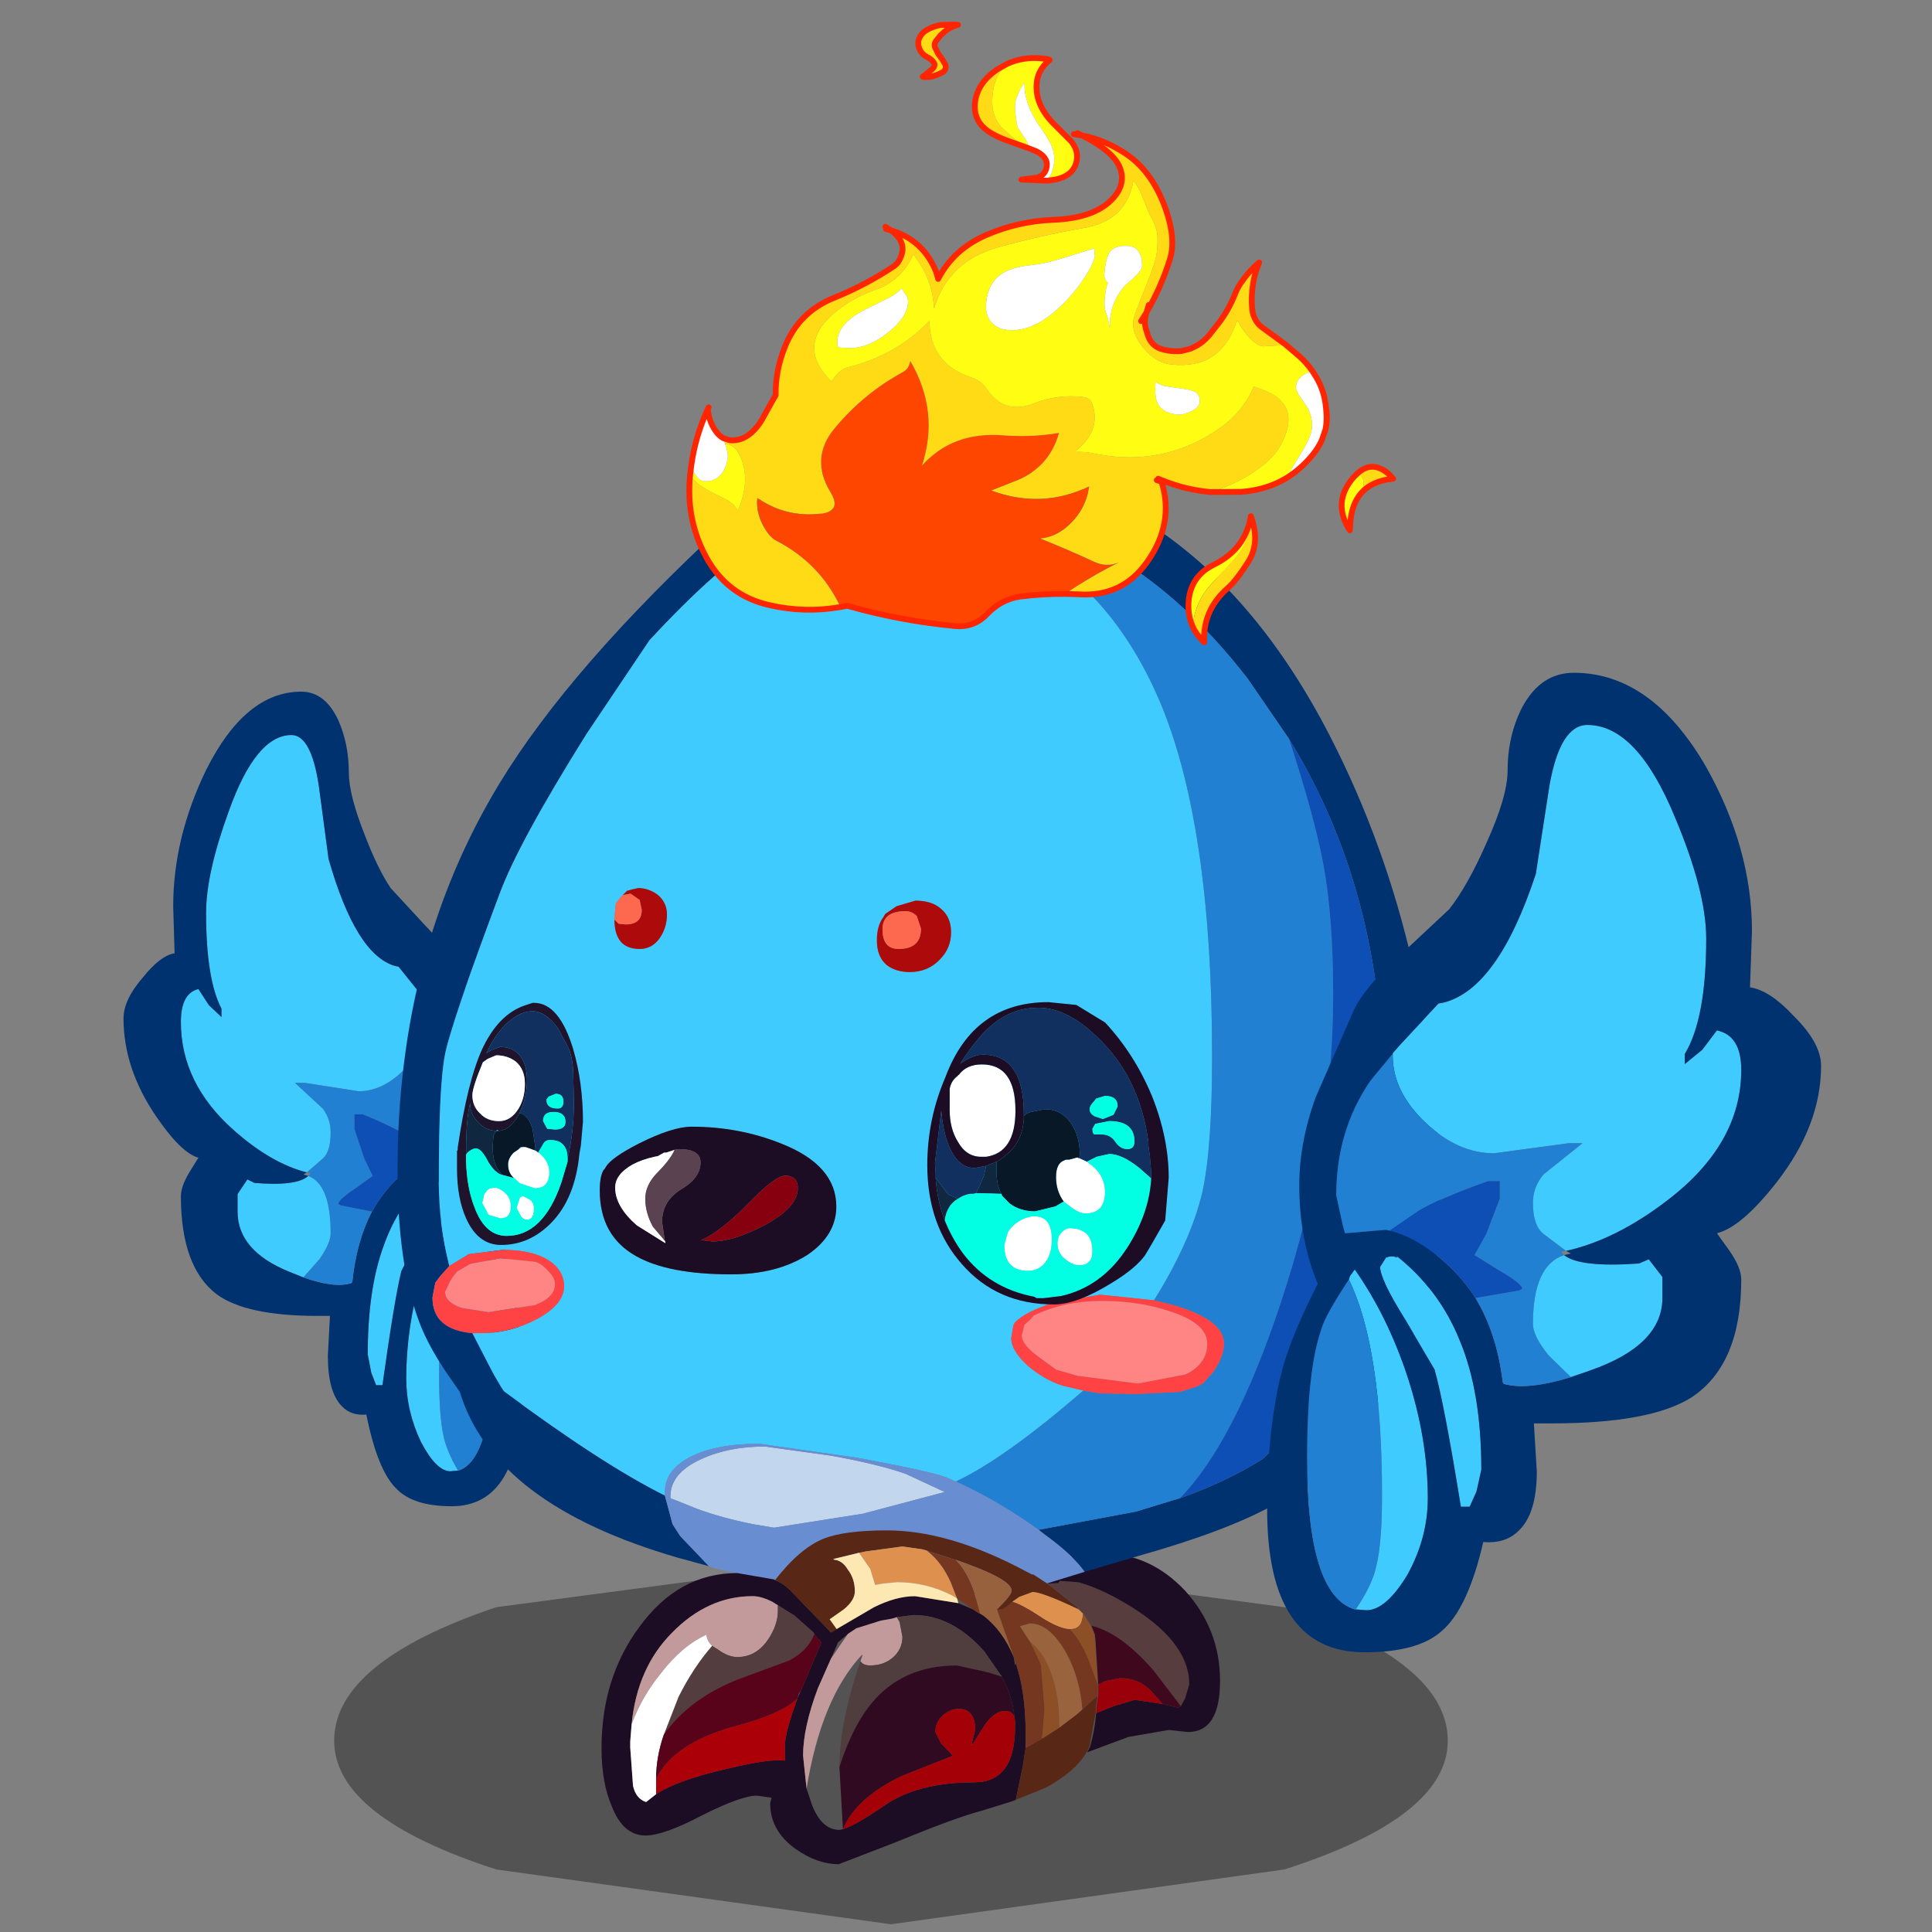 <svg xmlns:ffdec="https://www.free-decompiler.com/flash" xmlns:xlink="http://www.w3.org/1999/xlink" ffdec:objectType="frame" height="90" width="90" xmlns="http://www.w3.org/2000/svg"><rect width="100%" height="100%" fill="#808080" stroke="none"/><use ffdec:characterId="22" height="101.25" transform="matrix(1 0 0 1 2.451 -11.596)" width="86.95" xlink:href="#a"/><defs><g id="a" transform="translate(-2.45 11.6)"><use ffdec:characterId="1" height="7.75" transform="matrix(1.179 0 0 2.221 15.566 72.423)" width="44" xlink:href="#b"/><use ffdec:characterId="7" height="58.2" transform="translate(2.46 32.216) scale(.652)" width="36.3" xlink:href="#c"/><use ffdec:characterId="8" height="14.2" transform="translate(48.162 72.368) scale(.652)" width="13.3" xlink:href="#d"/><use ffdec:characterId="9" height="81.45" transform="translate(18.517 21.349) scale(.652)" width="74.55" xlink:href="#e"/><use ffdec:characterId="16" height="237.1" transform="matrix(.134 .014 -.014 .134 33.756 -3.384)" width="303.55" xlink:href="#f"/><use ffdec:characterId="7" height="58.2" transform="matrix(-.907 0 0 .784 89.412 31.337)" width="36.3" xlink:href="#c"/><use ffdec:characterId="17" height="23.85" transform="translate(28.02 71.287) scale(.652)" width="35.45" xlink:href="#g"/></g><g id="h" fill-rule="evenodd"><path d="M-1.15 5.25q-2.55-.65-5.2-3-3.8-3.35-3.8-7.75 0-2.05 1.25-2.35l.75 1.15.9.85v-.6q-1.1-2.1-1.1-6.85 0-2.8 1.6-7.2Q-4.8-26-2.25-26q1.4 0 1.95 3.6l.7 5.25Q2.35-10.3 5.15-9.5l.25.05L7.45-6.9l.3.4v.15q0 2.15-1.7 4-1.65 1.8-3.5 1.8l-3.85-.6H-2L0 .7q.55.75.55 1.7 0 1.35-.55 1.85l-1.15 1m-.25 7.5-1-.4q-3.7-1.5-3.7-4.3V6.8l.7-1.05.5.25q3.05.25 3.85-.5 1.6.6 1.6 4.1 0 .7-.8 1.85l-1.15 1.3m8.9-7.1q.3-.15.6 0l.3.55q0 .75-1.3 3.15L5.6 12.3q-.5 2.05-1.35 8.15H3.8l-.35-.9-.25-1.3q0-4.6 1.1-7.65 1.05-3.05 3.3-5.1l-.1.15m2.15 20.9-.55.05q-1 0-2.1-2.1-1.05-2.2-1.05-4.55 0-3.55 1.05-7.25 1-3.55 2.7-6.35l.25.4.05.2Q8.3 11 8.3 19.75q0 2.9.3 4.25.2 1.1 1.05 2.55" fill="#40cbff" transform="translate(14.25 29.1)"/><path d="M4.85-15.05 7.3-12.4q1.85 1.9 2.45 3.35L11.7-3.9q.85 2.7.85 5.25 0 3.25-.95 5.85 1.3 2.95 1.8 5 .8 3.5.8 8.4 0 8.5-5 8.5-2.75 0-3.95-1.25-1.35-1.3-2.15-5.3-1.1.1-1.75-.6-1-1-1-3.6L.5 15.5h-.9q-5.1 0-7.2-1.55-2.55-1.95-2.55-7 0-.7.6-1.7l.65-1.05q-1.25-.35-3.05-3-2.3-3.4-2.3-6.95 0-1.35 1.4-2.95 1.2-1.5 2.2-1.7h.05l-.1-3.35q0-4.9 2.35-9.75 2.8-5.6 6.8-5.6 1.7 0 2.65 2.05.75 1.7.75 3.75 0 1.55 1.1 4.35.95 2.5 1.9 3.9m2.9 8.55-.3-.4L5.4-9.45l-.25-.05q-2.8-.8-4.75-7.65l-.7-5.25Q-.85-26-2.25-26q-2.55 0-4.5 5.5-1.6 4.4-1.6 7.2 0 4.75 1.1 6.85v.6l-.9-.85-.75-1.15q-1.25.3-1.25 2.35 0 4.4 3.8 7.75 2.65 2.35 5.2 3l-.25.15.35.1q-.8.75-3.85.5l-.5-.25-.7 1.05v1.25q0 2.8 3.7 4.3l1 .4q2.25.8 3.45.4l.05-.1q.3-2.9 1.4-5 .75-1.35 1.85-2.4 1.3-1.25 2.55-1.6L8.1 4l2.1.2.1-.4.35-1.85q0-3.85-1.75-6.8L7.8-6.4l-.05-.1M7.5 5.65l.1-.15q-2.25 2.05-3.3 5.1-1.1 3.05-1.1 7.65l.25 1.3.35.9h.45q.85-6.1 1.35-8.15l1.5-2.95q1.3-2.4 1.3-3.15l-.3-.55q-.3-.15-.6 0m2.5 1.3-.05-.2-.25-.4Q8 9.15 7 12.7q-1.05 3.7-1.05 7.25 0 2.35 1.05 4.55 1.1 2.1 2.1 2.1l.55-.05h.05q2.45-.85 2.45-9 0-5.25-.75-7.7-.2-.8-1.4-2.9" fill="#00326f" transform="translate(14.25 29.1)"/><path d="m-1.15 5.25 1.15-1q.55-.5.55-1.85 0-.95-.55-1.7l-2-1.85h.7l3.85.6q1.85 0 3.5-1.8 1.7-1.85 1.7-4v-.05h.05l1.1 1.55q1.75 2.95 1.75 6.8L10.3 3.8l-.1.4L8.1 4l-.2.05L6.45 2.9q-1.05-.75-3.6-1.8h-.6v1.05l.7 2.1.6 1.25-1.25.9q-1.2.8-1.2 1.1l.15.1 2.25.45q-1.1 2.1-1.4 5l-.05.1q-1.2.4-3.45-.4l1.15-1.3q.8-1.15.8-1.85 0-3.5-1.6-4.1l.15-.2-.25-.05m10.8 21.3Q8.8 25.1 8.6 24q-.3-1.35-.3-4.25Q8.3 11 10 6.95q1.2 2.1 1.4 2.9.75 2.45.75 7.7 0 8.15-2.45 9h-.05" fill="#2180d2" transform="translate(14.25 29.1)"/><path d="M7.9 4.05q-1.25.35-2.55 1.6-1.1 1.05-1.85 2.4L1.25 7.6l-.15-.1q0-.3 1.2-1.1l1.25-.9-.6-1.25-.7-2.1V1.1h.6q2.55 1.05 3.6 1.8L7.9 4.05" fill="#0d4fb4" transform="translate(14.25 29.1)"/></g><g id="d" fill-rule="evenodd"><path d="m-2.55-1.95-.55-.85-.25-.25-.1-.15-2.2-1.75.75-.05.1-.15 1.35.1Q-1.9-4.6-.2-3.6 4.45-.9 4.45 2.25l-.3 1-.3.55L1.9 1.25q-2.35-2.7-4.45-3.2" fill="#583d3e" transform="translate(6.65 7.1)"/><path d="m3.85 3.8.3-.55.3-1Q4.45-.9-.2-3.6q-1.7-1-3.25-1.45l-1.35-.1-.1.15-.75.05-1-.65q.8-.75 1.95-1.1l3.05-.4q3.3 0 5.8 2.65Q6.65-1.7 6.65 2q0 3.65-2.3 3.65L3 5.5.1 6l-2.95 1.1.2-.35q.35-1.2.45-2.45l1.25-.5 1.5-.45 2 .3 1.05.25.2-.05.05-.05" fill="#1c0d24" transform="translate(6.65 7.1)"/><path d="M-2.55-1.95q2.1.5 4.45 3.2L3.85 3.8l-.05.05-.2.05-1.05-.25-.75-.85q-.9-1-2.3-1l-1 .2-.55.25-.2-3.2-.05-.4-.25-.6" fill="#3f081d" transform="translate(6.65 7.1)"/><path d="m-2.2 4.3.05-.65.1-.6v-.8L-1.5 2l1-.2q1.4 0 2.3 1l.75.85-2-.3-1.5.45-1.25.5" fill="#9a000a" transform="translate(6.65 7.1)"/></g><g id="e" fill-rule="evenodd"><path d="M-3-37.5q-4.55.4-7.95 2.45-3.3 1.9-8.35 7.35l-4.5 6.7q-4.85 7.75-6.2 11.4-3.4 9.05-3.9 11.45-.45 2.25-.45 9.2 0 2.95.75 5.95l-.4.45-.3.35-.3.4-.2 1.05q0 2.3 2.85 2.55l1.55 3 .5.85.2.3q7 5.2 11.5 7.45l.55 2.05.55.85 2.05 2.15-2.2-.6Q-30.4 34.05-32.85 26l-.45-.65q-1.75-2.45-2.45-4.35-1.55-4.1-1.55-10.85 0-15.65 7.3-27.65 5.05-8.3 16.15-18.55l.55-.5q3.1-2.25 6.2-3.25 2.95-.9 6.9-.9 19.35 0 29.55 19.9 7.8 15.2 7.9 34.5v1.15l-.15.7q-2.8 13.5-11.85 18.55-3.35 1.85-9.55 3.6l-3.9 1.15q-.85-1.2-2.85-2.65l-.45-.35 6.95-1.3 2.95-.9.2-.05q3.35-1.2 5.9-2.8 3.55-3.25 5.6-8.05 3-7 3-18.45 0-14.05-6.7-24.95l-2.95-4.3q-9.8-12.7-23.9-12.7L-3-37.5" fill="#00326f" transform="translate(37.3 40.7)"/><path d="M-33.6 17q-.75-3-.75-5.95 0-6.95.45-9.2.5-2.4 3.9-11.45 1.35-3.65 6.2-11.4l4.5-6.7q5.05-5.45 8.35-7.35Q-7.55-37.1-3-37.5q14.4.95 20.05 13.9 3.85 8.85 3.85 25.65 0 6.55-.7 9.7-.85 3.55-3.45 7.7l-3.85-.4-3.4.6q-2 .65-2.7 1.4l-.1.2-.15.9q0 .9 1.15 1.95 1.15 1 2.5 1.45l1.5.35q-5.6 4.85-9.1 6.5l-.7-.3q-1-.4-6.35-1.4l-7-1q-3.1 0-4.95.95-1.8.95-1.8 2.5v.25q-4.5-2.25-11.5-7.45l-.2-.3-.5-.85-1.55-3h.65q2.05 0 3.95-1 1.95-1.05 1.95-2.35 0-1.25-1.35-2-1.15-.6-3-.6l-2.45.3-1.4.85m11.8-24.75q0 2.1 1.8 2.1.9 0 1.45-.8.5-.75.5-1.65 0-.9-.7-1.45-.65-.45-1.35-.45l-.45.1-.35.1-.3.3-.2.2-.3.4-.1 1v.15M-.3-9.1l-1.35.4-.8.55-.15.25q-.45.6-.45 1.65 0 1.15.7 1.75.65.5 1.65.5 1.3 0 2.15-.9.8-.8.8-1.95 0-1.05-.7-1.65Q.9-9.1-.3-9.1m-22.25 19.2q-.3.45-.3 1.5 0 3.25 2.6 4.7 2.3 1.3 6.8 1.3 3.25 0 5.45-1.4 2.05-1.4 2.05-3.45 0-2.95-3.95-4.5-3-1.2-6.4-1.2-1.35 0-3.75 1.2-1.95 1-2.35 1.65v.05l-.05.05-.1.1" fill="#40cbff" transform="translate(37.3 40.7)"/><path d="m-3-37.5 2.55-.15q14.1 0 23.9 12.7l2.95 4.3q1.8 5.5 2.45 8.95.7 3.8.7 9.3 0 10.75-3.75 22.05-3.3 9.95-7.2 13.95l-.2.05-2.95.9-6.95 1.3Q5.65 33.8 2.6 32.4q3.5-1.65 9.1-6.5l.25.05.95.15 2.55.05L18.6 26l1.25-.4.4-.2.75-.85q.75-1.1.75-2 0-1.7-3.6-2.75l-1.4-.35q2.6-4.15 3.45-7.7.7-3.15.7-9.7 0-16.8-3.85-25.65Q11.4-36.55-3-37.5" fill="#2180d2" transform="translate(37.3 40.7)"/><path d="M-31.95 21.8q-2.85-.25-2.85-2.55l.2-1.05.3-.4.3-.35.4-.45 1.4-.85 2.45-.3q1.85 0 3 .6 1.35.75 1.35 2 0 1.3-1.95 2.35-1.9 1-3.95 1h-.65m4.45-5.1-2.45-.25-2.15.4-.95.55-.35.45-.05.1-.1.15-.35.75q0 .75 1.2 1.15l1.9.3 3.3-.5q1.45-.55 1.45-1.5 0-.5-.55-1-.45-.5-.9-.6m44.25 2.75 1.4.35q3.6 1.05 3.6 2.75 0 .9-.75 2l-.75.85-.4.2-1.25.4-3.15.15-2.55-.05-.95-.15-.25-.05-1.5-.35q-1.35-.45-2.5-1.45-1.15-1.05-1.15-1.95l.15-.9.1-.2q.7-.75 2.7-1.4l3.4-.6 3.85.4M7.5 21.2l-.2.75q0 .65 1.15 1.5l.75.55.55.4 1.55.45 4.3.55 3.4-.65q1.55-.75 1.55-2.2 0-1.45-2.65-2.3-2.2-.75-4.85-.75-2.75 0-4.9 1.05l-.25.3-.4.35" fill="#ff4243" transform="translate(37.3 40.7)"/><path d="M-27.5 16.7q.45.1.9.6.55.5.55 1 0 .95-1.45 1.5l-3.3.5-1.9-.3q-1.2-.4-1.2-1.15l.35-.75.1-.15.05-.1.35-.45.95-.55 2.15-.4 2.45.25m35 4.5.4-.35.25-.3q2.15-1.05 4.9-1.05 2.65 0 4.85.75 2.65.85 2.65 2.3 0 1.45-1.55 2.2l-3.4.65-4.3-.55-1.55-.45-.55-.4-.75-.55q-1.15-.85-1.15-1.5l.2-.75" fill="#ff8484" transform="translate(37.3 40.7)"/><path d="M26.4-20.65q6.7 10.9 6.7 24.95 0 11.45-3 18.45-2.05 4.8-5.6 8.05-2.55 1.6-5.9 2.8 3.9-4 7.2-13.95 3.75-11.3 3.75-22.05 0-5.5-.7-9.3-.65-3.45-2.45-8.95" fill="#0d4fb4" transform="translate(37.3 40.7)"/><path d="m-21.2-9.5.3-.3.35-.1.45-.1q.7 0 1.35.45.7.55.7 1.45 0 .9-.5 1.65-.55.8-1.45.8-1.8 0-1.8-2.1l.3.3.5.05q1.15 0 1.15-1.05l-.15-.7-.65-.45-.55.1m20.9.4q1.2 0 1.85.6.7.6.7 1.65 0 1.15-.8 1.95Q.6-4-.7-4q-1 0-1.65-.5-.7-.6-.7-1.75 0-1.05.45-1.65l.15-.25.8-.55 1.35-.4M-.2-8q-.35-.35-.8-.35-1.65 0-1.65 1.3 0 1.4 1.15 1.4Q.1-5.65.1-7.1L-.2-8" fill="#ac0a0b" transform="translate(37.3 40.7)"/><path d="m-21.2-9.5.55-.1.65.45.15.7q0 1.05-1.15 1.05l-.5-.05-.3-.3v-.15l.1-1 .3-.4.2-.2M-.2-8l.3.9q0 1.45-1.6 1.45-1.15 0-1.15-1.4 0-1.3 1.65-1.3.45 0 .8.35" fill="#fd694e" transform="translate(37.3 40.7)"/><path d="M-22.4 9.9q.4-.65 2.35-1.65 2.4-1.2 3.75-1.2 3.4 0 6.4 1.2 3.95 1.55 3.95 4.5 0 2.05-2.05 3.45-2.2 1.4-5.45 1.4-4.5 0-6.8-1.3-2.6-1.45-2.6-4.7 0-1.05.3-1.5v.05l.15-.25m10.3 2.5q-2.1 2.15-3.5 2.75l.8.1q1.45 0 3.6-1.1 2.5-1.3 2.5-2.7 0-.9-.9-.9-.7 0-2.5 1.85m-6.1 2.8-.2-1.35q0-1.5 1.4-2.35 1.35-.8 1.35-1.9 0-.95-1.55-.95l-.3.05-.6.2h-.15l-.45.25-.25.05q-.9.2-1.55.55-1.25.7-1.25 1.65 0 1.35 1.55 2.7l2 1.25h.05l-.05-.15" fill="#1c0d24" transform="translate(37.3 40.7)"/><path d="M-12.1 12.4q1.8-1.85 2.5-1.85.9 0 .9.9 0 1.4-2.5 2.7-2.15 1.1-3.6 1.1l-.8-.1q1.4-.6 3.5-2.75" fill="#86000f" transform="translate(37.3 40.7)"/><path d="M-17.5 8.7q-.3.7-1.3 1.7-.8.85-.8 1.8 0 1 .55 2l.85 1 .05.15h-.05l-2-1.25q-1.55-1.35-1.55-2.7 0-.95 1.25-1.65.65-.35 1.55-.55l.25-.05.45-.25h.15l.6-.2" fill="#fff" transform="translate(37.3 40.7)"/><path d="m-17.5 8.7.3-.05q1.55 0 1.55.95 0 1.1-1.35 1.9-1.4.85-1.4 2.35l.2 1.35-.85-1q-.55-1-.55-2 0-.95.8-1.8 1-1 1.3-1.7" fill="#5a4250" transform="translate(37.3 40.7)"/><path d="m-10.4 35.7-1.5-.25q-2.25-.45-4-1.1l-1.5-.6-.4-.15v-.15q0-1.65 2.2-2.65 1.95-.9 4.55-.9l4.7.65q3.35.6 5.35 1.3l2.8 1.3-5.85 1.55-6.35 1" fill="#c2d7ee" transform="translate(37.3 40.7)"/><path d="m8.5 35.85.45.35q2 1.45 2.85 2.65l-6.15 1.9H5.1q-11.05-.05-19.75-2.15l-.4-.15-2.05-2.15-.55-.85-.55-2.05v-.25q0-1.55 1.8-2.5 1.85-.95 4.95-.95l7 1q5.35 1 6.35 1.4l.7.3q3.05 1.4 5.9 3.45m-18.9-.15 6.35-1 5.85-1.55-2.8-1.3q-2-.7-5.35-1.3l-4.7-.65q-2.6 0-4.55.9-2.2 1-2.2 2.65v.15l.4.15 1.5.6q1.75.65 4 1.1l1.5.25" fill="#698dd1" transform="translate(37.3 40.7)"/><path d="M-27.55-1.8q1.8 0 2.8 3.3.7 2.4.7 5.2l-.15 1.7-.1.55q-.3 3.2-2 4.95-1.55 1.6-3.6 1.6-1.65 0-2.5-1.9-.65-1.45-.65-3.55V8.8l.05-.1v-.15q.7-4.75 1.75-7.05 1.15-2.45 3-3.1l.6-.2h.1m2.4 11.15q.45-1.95.45-4l-.05-2.25q-.05-1.1-.4-1.8l-.7-1.3q-.9-1.2-1.8-1.2-.8 0-1.65.7-1 .85-1.65 2.3l.4-.25.6-.2q.95 0 1.45.7.45.6.45 1.65 0 1.3-.55 2.4-.6 1.2-1.5 1.25-.05-.15-.15 0-.85-.05-1.35-.7-.55-.55-.5-1.3-.3 1.05-.3 3.55v.6q.05 1.9.6 3.3.75 2.05 2.3 2.05 2.6 0 3.9-3.8l.45-1.5v-.2m-6.05-6.9q-.75 1.8-.75 2.35 0 .8.55 1.3.5.55 1.35.55.85 0 1.4-.9.45-.75.45-1.75 0-1.05-.65-1.6-.6-.45-1.4-.45l-.6.25-.35.25" fill="#1f142c" transform="translate(37.3 40.7)"/><path d="M-28.6 6.1q.55-1.1.55-2.4 0-1.05-.45-1.65-.5-.7-1.45-.7l-.6.2-.4.25Q-30.3.35-29.3-.5q.85-.7 1.65-.7.9 0 1.8 1.2l.7 1.3q.35.7.4 1.8l.05 2.25q0 2.05-.45 4Q-25.15 8-26.4 8q-.35 0-.5.3l-.35.6-.2-.15v-.2l-.2-1.35q-.3-.95-.85-1.1h-.1m1.95-.95q0 .6.8.6.4 0 .4-.5 0-.55-.55-.55l-.5.2-.15.2v.05m.6 2.1q.75 0 .75-.55 0-.65-.75-.7-.85-.05-.85.65l.3.55.55.05M11.4 9.3l.05-.25q0-1.3-.6-2.2-.7-1.05-1.9-1.05l-1 .2q-.35.1-.5.3v-.15q0-4.25-2.95-4.25-.65 0-1.6.65Q4.25.45 5.4-.4q1.35-1.05 3.1-1.05 2.15 0 4.45 2.35 2.8 2.8 3.4 7.25v.25l.1.75.1 1.15v.45L15.7 10q-1.25-1-2.15-1l-.9.2-.7.35-.55-.25m1.1-4.1q-.35.35-.35.6 0 .3.35.5l.6.2.75-.3.3-.6q0-.75-.9-.75l-.65.2-.1.15m-.15 2q0 .35.15.4h.5q.65 0 1 .55.35.5.85.5t.5-.55q0-1.45-1.8-1.45l-1 .2-.2.35m-11.2 3.5v-.3l-.05-.75.45-3.75q.15 1.85.75 2.95Q2.9 10 3.95 10l.8-.15-.15.7-.55 1.25-.2.05H3.6q-.5.1-.85.35l-.7-.3-.9-1.2" fill="#112f5f" transform="translate(37.3 40.7)"/><path d="m-27.45 8.75.2.15.1.05q.7.6.7 1.35 0 1.15-1.05 1.15l-1.05-.35-.45-.4q-.4-.35-.4-.95 0-.45.4-.85l.3-.2.3-.2h.25l.7.25m-3.75-6.3.35-.25.6-.25q.8 0 1.4.45.65.55.65 1.6 0 1-.45 1.75-.55.9-1.4.9-.85 0-1.35-.55-.55-.5-.55-1.3 0-.55.75-2.35m2.65 9.65.2-.1.4.2q.4.2.4.7 0 .8-.5.8-.2 0-.4-.2l-.35-.65.25-.75m-2.55-.25.2-.25.2-.15h.05l.3-.05q.25 0 .65.3.5.4.5 1.05 0 .85-.75.85l-.85-.25-.45-.85.15-.65M11.4 9.3l.55.25.4.3q.9.75.9 1.85 0 1.55-1.4 1.55-.45 0-1.1-.5l-.45-.35q-.55-.75-.55-1.75t.6-1.2l.3-.05h.05l.55-.15.15.05M2.8 3.35q.55-.75 1.65-.75 2.4 0 2.4 3.3 0 3-2.1 3.3H4.4q-1.05 0-1.65-1.05-.6-.95-.6-2.3v-1.5q.1-.6.6-.95v-.05h.05M6.3 14.6q.25-.45.8-.8.6-.35 1.1-.35 1.25 0 1.25 1.65 0 1.2-.6 1.8-.45.45-1.1.45-1.7 0-1.7-1.85l.15-.55.1-.35m3.9-.05q.25-.25.5-.25 1.65 0 1.65 1.65 0 1-.95 1-.45 0-.95-.4-.6-.45-.6-1.15 0-.55.35-.85" fill="#fff" transform="translate(37.3 40.7)"/><path d="M-32.4 9.05V8.9q0-2.5.3-3.55-.05.75.5 1.3.5.65 1.35.7l-.2.35-.05.8q0 1.05.4 1.65l.3.35q-.5-.1-1-.9-.5-1-.9-1-.25 0-.6.3l-.1.15m37.9.5v.75q0 .95.35 1.55l-1.5-.05h-.3l.55-1.25.15-.7.75-.3M1.15 10.7l.9 1.2.7.3q-.8.45-.95 1.55-.55-1.45-.65-3.05" fill="#0f283f" transform="translate(37.3 40.7)"/><path d="M-30.1 7.35q.9-.05 1.5-1.25h.1q.55.15.85 1.1l.2 1.35v.2l-.7-.25h-.35l-.2.2-.3.2q-.4.4-.4.85 0 .6.4.95h-.05l-.75-.2-.3-.35q-.4-.6-.4-1.65l.05-.8.2-.35h.15M7.45 6.3q.15-.2.5-.3l1-.2q1.2 0 1.9 1.05.6.9.6 2.2l-.05.25-.15-.05-.55.15h-.25l-.1.05q-.6.2-.6 1.2t.55 1.75l-.6.35-1.45.35q-1.05 0-1.8-.55L5.9 12l-.05-.15q-.35-.6-.35-1.55v-.75l.2-.1.45-.35q1.2-.95 1.3-2.6v-.2" fill="#091827" transform="translate(37.3 40.7)"/><path d="M-25.15 9.35v.2l-.45 1.5q-1.3 3.8-3.9 3.8-1.55 0-2.3-2.05-.55-1.4-.6-3.3v-.45l.1-.15q.35-.3.6-.3.4 0 .9 1 .5.8 1 .9l.75.2h.05l.45.4 1.05.35q1.05 0 1.05-1.15 0-.75-.7-1.35l-.1-.05.35-.6q.15-.3.5-.3 1.25 0 1.25 1.35m-.9-2.1-.55-.05-.3-.55q0-.7.85-.65.75.05.75.7 0 .55-.75.55m-.6-2.1V5.1l.15-.2.5-.2q.55 0 .55.55 0 .5-.4.5-.8 0-.8-.6m-1.9 6.95-.25.75.35.65q.2.2.4.2.5 0 .5-.8 0-.5-.4-.7l-.4-.2-.2.1m-2.55-.25-.15.65.45.85.85.25q.75 0 .75-.85 0-.65-.5-1.05-.4-.3-.65-.3l-.3.05h-.05l-.2.15-.2.25m43.05-2.3.7-.35.9-.2q.9 0 2.15 1l.85.75q-.15 2.55-1.75 5-1.8 2.75-4.7 3.4l-1.25.15-.65-.1q-3.2-.6-5.1-3.1-.8-1.1-1.3-2.35.15-1.1.95-1.55.35-.25.85-.35h.25l.2-.05h.3l1.5.05.05.15.55.55q.75.55 1.8.55l1.45-.35.6-.35.45.35q.65.5 1.1.5 1.4 0 1.4-1.55 0-1.1-.9-1.85l-.4-.3m.4-2.35.2-.35 1-.2q1.8 0 1.8 1.45 0 .55-.5.55t-.85-.5q-.35-.55-1-.55h-.5q-.15-.05-.15-.4m.15-2 .1-.15.65-.2q.9 0 .9.75l-.3.6-.75.3-.6-.2q-.35-.2-.35-.5 0-.25.35-.6m-6.2 9.4-.1.35-.15.55q0 1.85 1.7 1.85.65 0 1.1-.45.6-.6.6-1.8 0-1.65-1.25-1.65-.5 0-1.1.35-.55.35-.8.8m3.9-.05q-.35.3-.35.85 0 .7.6 1.15.5.4.95.4.95 0 .95-1 0-1.65-1.65-1.65-.25 0-.5.25" fill="#02ffe4" transform="translate(37.3 40.7)"/><path d="M13.25-.4q2.1 2.25 3.35 5.25 1.2 3 1.2 5.85l-.25 3.05-.8 1.4-.35.6-.3.5q-.7.95-2.35 1.95-2.5 1.55-4.15 1.55-4.05 0-6.55-2.85-2.5-2.8-2.5-7.1 0-3.3 1.3-6.3 2-5.35 7.35-5.35l2 .2L13.25-.4m3.3 11.15v-.45l-.1-1.15-.1-.75v-.25q-.6-4.45-3.4-7.25-2.3-2.35-4.45-2.35-1.75 0-3.1 1.05-1.15.85-2.5 2.95.95-.65 1.6-.65 2.95 0 2.95 4.25v.35q-.1 1.65-1.3 2.6l-.45.35-.2.1-.75.3-.8.15Q2.9 10 2.3 8.85q-.6-1.1-.75-2.95L1.1 9.65l.05.75v.3q.1 1.6.65 3.05.5 1.25 1.3 2.35 1.9 2.5 5.1 3.1l.15.1h.5l1.25-.15q2.9-.65 4.7-3.4 1.6-2.45 1.75-5M2.8 3.35h-.05v.05q-.5.35-.6.95v1.5q0 1.35.6 2.3.6 1.05 1.65 1.05h.35q2.1-.3 2.1-3.3 0-3.3-2.4-3.3-1.1 0-1.65.75" fill="#1c0d24" transform="translate(37.3 40.7)"/></g><g id="i"><path d="m178.25 198.1-.15.1.15-.1M10.9 152.5l.25-.05-.2.1-.05-.05" fill="#ff2a66" fill-rule="evenodd" transform="translate(1 1)"/><path d="m139.05 98.55-.1.05.1-.05" fill="#ff49af" fill-rule="evenodd" transform="translate(1 1)"/><path d="M133.3 191.85q-7.85.75-15.5 2.55-6.35 1.6-10.65 7.15-4 5.25-10.65 5.3-18.7.2-37.25-3l-.5-.1-2.35.7q-8.55-14.2-24.25-20.4-1.45-.5-2.65-1.7-5.5-5.65-5.6-12.45 10.55 5.75 22.15 3.2 7.6-1.6 2.85-7.8-8.35-10.95-.95-22.05 8.7-13.05 21.5-21.85 2-1.4 2.15-4.15 12.05 16.5 7.75 35.7 9.2-12.9 26.75-13.4 9.9-.25 19.25-2.85-2.15 12.8-14.15 18.55l-7.1 3.7q18.05 4.65 33.55-4.95-.35 8.7-6.55 15.05-3.5 3.65-8.35 4.65 9.65 2.75 19.2 6 4.6 1.65 8.8-.7-9.3 5.9-17.45 12.85" fill="#ff4600" fill-rule="evenodd" transform="translate(1 1)"/><path d="M151 92.9q-.4 2.4.35 4.6l1.15 2.7q1.5 3.1 4.65 3.9 3.7.8 7.4.05l3.05-1.15 1.85-1.15q2.35-1.65 4-4.1l3.15-5q2.85-4.85 4.35-10.35.55-1.95 1.5-3.7 2.35-4.4 5.6-7.8-1.2 3.9-1.35 7.85-.2 4.2.6 8.35.35 1.8 1.25 3.2l.35.55q1.1 1.55 2.8 2.45l8.5 4.95v.1h-.1l-7.7 1.25q-2.2 0-5.35-2.8-2.7-2.45-4.2-4.95h-.35q-2.05 9-7.4 13.25-5.15 4.05-13.6 4.05-5.3 0-10.05-4.6-4.6-4.45-4.6-9 0-1.85 2.85-11.55 2.8-9.7 2.8-12.8 0-4.5-.65-6.9-.8-2.8-3.25-6l-3.7-6.95q-1.45-2.7-3.05-3.95-.9 13.9-15.35 17.95-14.6 4.15-28.7 9.7-16.75 6.6-19.9 23.4-1.6-10.4-9.1-17.9-2.9 9.35-11.95 13.65-7.45 3.5-12.9 9.15-12.4 12.8 1.25 23.85.95-1.7 2.15-3.25 1.2-1.5 2.85-2.15 16.5-5.95 26.55-18.95 1.65 14.8 16.65 18 3.3.75 5.25 3.1 7.2 8.65 16.9 3.55 8.15-4.2 17-4 2.3.05 3.25 2.15 4.1 8.9-4.45 17.05 3.65-.6 7.35-.1 24.1 2.2 42.1-13.6 7.1-6.25 9.85-15.25l3.55.9q12.2 3.3 8.95 15.05-1.65 6.1-6.25 10.6-7.65 7.4-17.3 11.3-8.65.15-17.1-2.3l-.15.5q5.95 13.75-2 28-7.3 13.15-22.45 13.7l-4.6.35q8.15-6.95 17.45-12.85-4.2 2.35-8.8.7-9.55-3.25-19.2-6 4.85-1 8.35-4.65 6.2-6.35 6.55-15.05-15.5 9.6-33.55 4.95l7.1-3.7q12-5.75 14.15-18.55-9.35 2.6-19.25 2.85-17.55.5-26.75 13.4 4.3-19.2-7.75-35.7-.15 2.75-2.15 4.15-12.8 8.8-21.5 21.85-7.4 11.1.95 22.05 4.75 6.2-2.85 7.8-11.6 2.55-22.15-3.2.1 6.8 5.6 12.45 1.2 1.2 2.65 1.7 15.7 6.2 24.25 20.4-11.95 3.4-24.4 1.9Q17 204.6 8.4 192 .65 180.65.05 166.7L0 164.6q2.65 2.9 7.3 4.7l6.65 2.55q2.7 1.3 3.7 3.3 2.85-9.05.35-15.85-2.55-6.8-6.85-6.85l-.25.05-.8-1.9h.05l2.2.45q6.3 0 10.25-7.95l2.7-6.35 1.25-2.8q-1-8.4 1.4-16.85 3.55-12.65 15.25-18.8 10.35-5.5 19.55-13.1l1-1.2q3.6-6.8-3.45-10.9 11.5 2.15 17.05 12.75l.9 2.25Q82.4 77.5 92.9 71.45q10.6-6.05 22.8-7.8 12.7-1.85 18.4-7.9 5.65-6.1 2.85-12.05-2.6-5.6-14.3-10.1 7.75.65 15.5 4.65 9.2 4.8 14.95 15.9 5.7 11.05 4.15 18.8-2 9.9-6.1 19.05l-.35.8.2.1m-1.45 2.4 1.25-2.5-1.25 2.5m81.8 51.35q.6-2.25.6-3.25 0-1.75-1.4-2.85l-1.1-.65q4.7-5.3 11.05-.7l1.4 1.25q-7.3 1.5-10.55 6.2m-53.1 51.45q0-6.1 2.6-11.2 1.5-2.95 5.7-8.15 4.1-5.1 5.7-8.3 2.45-4.9 2.6-10.8 3.45 7.9.25 14.5-3.5 7-6.1 9.8-7.95 8.6-6.2 19.55-2.9-2.2-4.55-5l-.15-.3.15-.1M94.2 11.7l-1.4 1.8q-2.45 3.75-2.45 9.3 0 6.3 3.2 9.85 1.85 2.05 9.55 6.85l-5-1.2q-6.35-1.5-9.3-3.65-4.2-3-4.2-8.35 0-7 6.5-12.4l3.1-2.2m57.4 77.8-.45 2.5.45-2.5M74.9.45q-1.8.9-3.3 2.35l-1.25 1.4-1.45 2.25q-.55 1.1-.05 2.15l1.3 2.05 1.8 2 1.1 1.55q.65 1.6-.75 2.7-1.9 1.3-4.05 2l-2.15.3-.05-.4 2.55-2.55q.85-.9.7-1.9l-.4-.6q-.75-.85-2-1.4-2.9-.95-3.8-3.8-.5-1.65.3-3.25.65-1.4 1.8-2.25Q67.3 1.5 69.9.7l4.75-.65.25.4m86.2 148.45 1.4.4-1.4-.4m-.45.55 1.7.35-1.7-.35" fill="#ffdb16" fill-rule="evenodd" transform="translate(1 1)"/><path d="M179.6 151.6q9.65-3.9 17.3-11.3 4.6-4.5 6.25-10.6 3.25-11.75-8.95-15.05l-3.55-.9q-2.75 9-9.85 15.25-18 15.8-42.1 13.6-3.7-.5-7.35.1 8.55-8.15 4.45-17.05-.95-2.1-3.25-2.15-8.85-.2-17 4-9.7 5.1-16.9-3.55-1.95-2.35-5.25-3.1-15-3.2-16.65-18-10.05 13-26.55 18.95-1.65.65-2.85 2.15-1.2 1.55-2.15 3.25-13.65-11.05-1.25-23.85 5.45-5.65 12.9-9.15 9.05-4.3 11.95-13.65 7.5 7.5 9.1 17.9 3.15-16.8 19.9-23.4 14.1-5.55 28.7-9.7 14.45-4.05 15.35-17.95 1.6 1.25 3.05 3.95l3.7 6.95q2.45 3.2 3.25 6 .65 2.4.65 6.9 0 3.1-2.8 12.8-2.85 9.7-2.85 11.55 0 4.55 4.6 9 4.75 4.6 10.05 4.6 8.45 0 13.6-4.05 5.35-4.25 7.4-13.25h.35q1.5 2.5 4.2 4.95 3.15 2.8 5.35 2.8l7.7-1.25h.2l4.95 3.4q2.85 2.05 5.15 4.75-1.75.35-3.15 1.55-2.1 1.8-2.1 4.25 0 1.5 3.5 5.3t3.5 8.65q0 2.95-2.95 9-3 6.1-3 6.75l.45.85-.6.5-.2.15-.65.55-.8.55-.65.45-.1.1-1.3.8-.3.2-.4.2-.7.4q-4.95 2.65-11 3.7l-10.35 1.15M0 164.6l.05-3.5q.4 1.2 1.25 2.4 1.8 2.55 3.65 2.55 3.6 0 5.6-2.9 1.75-2.5 1.75-6.35 0-1.3-1.35-4.25l.2-.1q4.3.05 6.85 6.85 2.5 6.8-.35 15.85-1-2-3.7-3.3L7.3 169.3q-4.65-1.8-7.3-4.7m229.45-24.7 1.1.65q1.4 1.1 1.4 2.85 0 1-.6 3.25-2.75 3.95-2.6 10.2l.1 2.9q-7.25-9-.55-18.45l1.15-1.4m-56.85-18.75q0-2.55-2.05-3.45-1.4-.6-4.85-.65l-5.75-.25q-1.95-.35-3.25-1.15.15 4.7 1.2 6.8 1.85 3.7 7.45 3.7 1.9 0 4.45-1.5 2.8-1.65 2.8-3.5m22.25 38.5q-.15 5.9-2.6 10.8-1.6 3.2-5.7 8.3-4.2 5.2-5.7 8.15-2.6 5.1-2.6 11.2l-.15.1q-2.1-3.8-2.15-8.6 0-8.45 7.25-13.05 10.45-6.5 11.1-18.1l.55 1.2M94.2 11.7q5.3-3.15 11.8-3.15h1.8l.95.25q-1.2 1.15-2.05 2.55-1.6 2.65-1.6 5.75 0 7.95 8.3 14.3l5.65 4.6q2.6 2.65 2.6 5.75 0 5.8-6.6 7.95l-2.8.7v-.05l-.05-.05q1.75-2.8 1.75-6.35 0-3.3-1.9-6.4-1-1.65-4.25-5.4-6.35-7.45-6.9-14.5-.9 1.1-1.7 3.55-.75 2.35-.75 3.85t.7 4.55q.65 2.7 1.05 3.6l2.6 3.1q1.75 1.95 1.65 3.55l-1.35-.35q-7.7-4.8-9.55-6.85-3.2-3.55-3.2-9.85 0-5.55 2.45-9.3l1.4-1.8m1.4 82.8q0 3.9 2.15 6.2 2.25 2.45 6.2 2.45 9.75 0 19.2-12.3 3.55-4.6 5.95-9.6 2.2-4.55 2.2-6.7l-.35-1.9-.15-.65-10.6 4.55q-6.15 2.6-9.75 3.3-7.45 1.45-10.85 4.5-4 3.5-4 10.15m43.45 4.05q-1.15-8.15 3.7-14.9 5.15-5.4 5.15-6.85 0-2.45-1.05-4.35-1.4-2.5-4.05-2.5-4.95 0-6.55 2.85-1.05 1.95-1.05 7.4 0 2.1 1.65 3.2-.35.8-.45 1.65-.15.8-.15 3.65 0 3.05.85 4.8 1.25 2.6 1.85 5.1l.1-.05M62.4 96.1l-7.1 4.5q-9.5 5.75-9.5 12.05 0 2.2.7 2.5.45.2 2.15 0 7.05 0 13.75-6.3 6.35-6 6.35-11.15 0-1.6-.75-2.65l-2-2.35q-1.25 1.7-3.6 3.4" fill="#fffd11" fill-rule="evenodd" transform="translate(1 1)"/><path d="m210.4 106.5 1.55 2q2.8 3.85 3.95 8.45l.35 1.5.4 2.2q.45 2.7.2 5.4l-.95 4q-.95 2.6-2.55 5.1-2.95 4.45-6.7 7.7l-.45-.85q0-.65 3-6.75 2.95-6.05 2.95-9 0-4.85-3.5-8.65-3.5-3.8-3.5-5.3 0-2.45 2.1-4.25 1.4-1.2 3.15-1.55M.05 161.1q.35-10.2 3.65-19.95.8 3.9 3.05 6.7 1.6 2 3.35 2.75l.8 1.9.05.05q1.35 2.95 1.35 4.25 0 3.85-1.75 6.35-2 2.9-5.6 2.9-1.85 0-3.65-2.55-.85-1.2-1.25-2.4m172.55-39.95q0 1.85-2.8 3.5-2.55 1.5-4.45 1.5-5.6 0-7.45-3.7-1.05-2.1-1.2-6.8 1.3.8 3.25 1.15l5.75.25q3.45.05 4.85.65 2.05.9 2.05 3.45m-68.15-81.3q.1-1.6-1.65-3.55l-2.6-3.1q-.4-.9-1.05-3.6-.7-3.05-.7-4.55t.75-3.85q.8-2.45 1.7-3.55.55 7.05 6.9 14.5 3.25 3.75 4.25 5.4 1.9 3.1 1.9 6.4 0 3.55-1.75 6.35l-.05.1-8.85.55 5.4-1.25q2.85-1.25 2.85-4.4 0-3.05-4.2-4.65l-2.9-.8M95.6 94.5q0-6.65 4-10.15 3.4-3.05 10.85-4.5 3.6-.7 9.75-3.3L130.8 72l.15.65.35 1.9q0 2.15-2.2 6.7-2.4 5-5.95 9.6-9.45 12.3-19.2 12.3-3.95 0-6.2-2.45-2.15-2.3-2.15-6.2m43.35 4.1q-.6-2.5-1.85-5.1-.85-1.75-.85-4.8 0-2.85.15-3.65.1-.85.45-1.65-1.65-1.1-1.65-3.2 0-5.45 1.05-7.4 1.6-2.85 6.55-2.85 2.65 0 4.05 2.5 1.05 1.9 1.05 4.35 0 1.45-5.15 6.85-4.85 6.75-3.7 14.9l-.1.05M62.4 96.1q2.35-1.7 3.6-3.4l2 2.35q.75 1.05.75 2.65 0 5.15-6.35 11.15-6.7 6.3-13.75 6.3-1.7.2-2.15 0-.7-.3-.7-2.5 0-6.3 9.5-12.05l7.1-4.5" fill="#fff" fill-rule="evenodd" transform="translate(1 1)"/><path d="m201.2 99.25-8.5-4.95q-1.7-.9-2.8-2.45l-.35-.55q-.9-1.4-1.25-3.2-.8-4.15-.6-8.35.15-3.95 1.35-7.85-3.25 3.4-5.6 7.8-.95 1.75-1.5 3.7-1.5 5.5-4.35 10.35l-3.15 5q-1.65 2.45-4 4.1L168.6 104l-3.05 1.15q-3.7.75-7.4-.05-3.15-.8-4.65-3.9l-1.15-2.7q-.75-2.2-.35-4.6l.15-.9.45-2.5m-.8 3.3-1.25 2.5m50.65 2.95.1.1 4.95 3.4q2.85 2.05 5.15 4.75l1.55 2q2.8 3.85 3.95 8.45l.35 1.5q1.1 3.9.6 7.6l-.95 4q-.95 2.6-2.55 5.1-2.95 4.45-6.7 7.7l-.6.5-.2.15-.65.55-.8.55-.65.45-.1.1-1.3.8-.3.2-.4.2-.7.4q-4.95 2.65-11 3.7l-10.35 1.15q-8.65.15-17.1-2.3l-1.4-.4m1.25.9q5.95 13.75-2 28-7.3 13.15-22.45 13.7l-4.6.35q-7.85.75-15.5 2.55-6.35 1.6-10.65 7.15-4 5.25-10.65 5.3-18.7.2-37.25-3l-.5-.1-2.35.7q-11.95 3.4-24.4 1.9Q18 205.6 9.4 193q-7.75-11.35-8.35-25.3L1 165.6l.05-3.5q.35-10.2 3.65-19.95l.25-.65m212.9-14.45q.25-2.7-.2-5.4l-.4-2.2m15.1 28.2q3.25-4.7 10.55-6.2l-1.4-1.25q-6.35-4.6-11.05.7l-1.15 1.4q-6.7 9.45.55 18.45l-.1-2.9q-.15-6.25 2.6-10.2M179.1 199.2l.15.3q1.65 2.8 4.55 5-1.75-10.95 6.2-19.55 2.6-2.8 6.1-9.8 3.2-6.6-.25-14.5l-.55-1.2q-.65 11.6-11.1 18.1-7.25 4.6-7.25 13.05.05 4.8 2.15 8.6M152.15 93q4.1-9.15 6.1-19.05 1.55-7.75-4.15-18.8-5.75-11.1-14.95-15.9-7.75-4-15.5-4.65 11.7 4.5 14.3 10.1 2.8 5.95-2.85 12.05-5.7 6.05-18.4 7.9-12.2 1.75-22.8 7.8Q83.4 78.5 79.25 89.1l-.9-2.25Q72.8 76.25 61.3 74.1q7.05 4.1 3.45 10.9l-1 1.2q-9.2 7.6-19.55 13.1-11.7 6.15-15.25 18.8-2.4 8.45-1.4 16.85l-1.25 2.8-2.7 6.35q-3.95 7.95-10.25 7.95l-2.2-.45h-.05q-1.75-.75-3.35-2.75-2.25-2.8-3.05-6.7M113.25 51.4l2.8-.7q6.6-2.15 6.6-7.95 0-3.1-2.6-5.75l-5.65-4.6q-8.3-6.35-8.3-14.3 0-3.1 1.6-5.75.85-1.4 2.05-2.55l-.95-.25H107q-6.5 0-11.8 3.15l-3.1 2.2q-6.5 5.4-6.5 12.4 0 5.35 4.2 8.35 2.95 2.15 9.3 3.65l5 1.2 1.35.35 2.9.8q4.2 1.6 4.2 4.65 0 3.15-2.85 4.4l-5.4 1.25 8.85-.55h.1m38.9 41.6-.35.8m-31.1-59.35 2.95.15-1.7-.65M67.1 20.2l2.15-.3q2.15-.7 4.05-2 1.4-1.1.75-2.7l-1.1-1.55-1.8-2-1.3-2.05q-.5-1.05.05-2.15l1.45-2.25 1.25-1.4q1.5-1.45 3.3-2.35L76.95 1l-1.3.05-4.75.65q-2.6.8-4.7 2.35-1.15.85-1.8 2.25-.8 1.6-.3 3.25.9 2.85 3.8 3.8 1.25.55 2 1.4l.4.6q.15 1-.7 1.9l-2.55 2.55-.4.3.45.1m-7.6 53.6 1.8.3-2.05-1.05m104.1 77.75-1.7-.35" fill="none" stroke="#ff2500" stroke-linecap="round" stroke-linejoin="round" stroke-width="2"/></g><g id="g" fill-rule="evenodd"><path d="m11.85 7.35-.25.1-2.25.7q-1.75.45-6 2.2l-4.15 1.6q-1.55 0-3.1-1.1-1.8-1.3-1.8-3.25l.1-.4-1.05-.15q-1.1 0-3.9 1.4Q-13.3 9.9-14.6 9.9q-1.6 0-2.4-2.05-.75-1.7-.75-4.2 0-5 2.7-8.65 2.8-3.85 7-3.85l2.6.45.1.05q.6.25 1.05.7l2.95 3.05.4-.25L1.7-6.4q1.6-.8 2.95-.8l3.1.5 1.05.45.45.3h.05l.25.15q1.4 1.1 2.15 2.95l.1.6.05-.15q.7 2.05.7 4.95v1.1l-.05.3-.15 1-.5 2.4m-17-13.9-.4-.25q-.8-.4-1.4-.4-3.2 0-5.75 2.6-2.5 2.5-2.9 6.55l-.1 1.25v.4l.2 2.75q.2.9.9 1.15h.05l.7-.55q1.5-1 5-1.8 3.05-.75 4.2-.6V3.5q0-.95.9-3.4l.25-.55 1.45-3.4-.05-.1-.45-.55-.05-.1-1.35-1.2-1.2-.75m5 2.05-.7.6-.5 1.15L-2.3-.6q-1.05 2.8-1.05 4.8l.25 2.35.15.45.25.75Q-2 9.5-.75 9.5l.25-.05v.05-.05Q.35 9.2 2.4 7.8q2.4-1.7 6.5-1.7 2.9 0 2.9-4v-.35l-.05-.35q-.15-1.45-.85-2.75l-.05-.1-1.25-1.8q-2.3-2.6-5.05-2.6l-1.2.15-.3.1-.85.15-1.75.55-.6.4" fill="#1c0d24" transform="translate(17.75 11.9)"/><path d="M-15.6 1.95q.4-4.05 2.9-6.55 2.55-2.6 5.75-2.6.6 0 1.4.4l.4.25v.4q0 1-.7 2.05-.85 1.25-2.2 1.25-.65 0-1.4-.55l-.4-.25q-.4-.4-.4-.8-1.75.8-3.25 2.75-1.35 1.65-2.1 3.65m14.25-4.7 1.2-1.75.6-.4 1.75-.55.85-.15.3-.1.2.35.2 1.05q0 .9-.7 1.5-.65.55-1.6.55-.5 0-.7-.3L.9-3H.85Q-2.05.1-3.1 6.55l-.25-2.35q0-2 1.05-4.8l.95-2.15" fill="#c29a9b" transform="translate(17.75 11.9)"/><path d="m-9.85-3.65.4.25q.75.55 1.4.55 1.35 0 2.2-1.25.7-1.05.7-2.05v-.4l1.2.75 1.35 1.2.05.1q-.4 1.15-1.8 1.9l-3.4 1.25q-3.7 1.4-5.55 4.05l1.05-2.7q1.05-2.1 2.4-3.65" fill="#543d3e" transform="translate(17.75 11.9)"/><path d="m11.85 7.35.5-2.4.15-1 .05-.3L13.7 3l1.25-.8 1.25-.95.4-.35 1.1-1-.1.6-.05.65-.45 2.45-.2.35q-.8 1.4-2.95 2.55l-2.1.85M-.95-4.85l-.4.25-2.95-3.05q-.45-.45-1.05-.7Q-3.6-10.6-1.9-11.3q1.5-.6 4.55-.6 4.2 0 9.3 2.6l1.05.55h.1l1 .65 2.2 1.75-.05.05q-2.55-1.2-3.2-1.2l-.95.35-.5.35q-.25.25-.7.55h-.4q1.05-1 1.05-1.35 0-.75-3.3-1.95l-.7-.25-.2-.05-1.85-.6-.35-.1-1.4-.2-2.6.35-.5.1-1.85.45.1.05q.55.05.95.7.5.65.5 1.55 0 .65-.8 1.3l-1 .7.5.7" fill="#582716" transform="translate(17.75 11.9)"/><path d="M-15.6 1.95q.75-2 2.1-3.65 1.5-1.95 3.25-2.75 0 .4.4.8Q-11.2-2.1-12.25 0l-1.05 2.7q-.55 1.6-.55 3.15v1.1l-.7.55h-.05q-.7-.25-.9-1.15l-.2-2.75v-.4l.1-1.25" fill="#fff" transform="translate(17.75 11.9)"/><path d="m-2.55-4.5.45.55.05.1-1.45 3.4-.15.2-.1.35Q-4.8 1.2-8.4 2.15q-4.2 1.2-5.45 3.7 0-1.55.55-3.15 1.85-2.65 5.55-4.05l3.4-1.25q1.4-.75 1.8-1.9" fill="#580319" transform="translate(17.75 11.9)"/><path d="m16.25-6.3.15.1.25.25q-.05 1.1-.85 1.1h-.25q-.7-.1-1.75-.75-1.5-1-2.2-1.2l.5-.35.95-.35q.65 0 3.2 1.2m-15.6-4 .5-.1 2.6-.35 1.4.2.35.1q1.05.8 1.7 2.25l.45 1.15-.35-.2Q5.45-8.2 3.35-8.2l-1 .1-.55.1-.35-1.15-.8-1.15" fill="#de914e" transform="translate(17.75 11.9)"/><path d="m7.75-6.7-3.1-.5q-1.35 0-2.95.8L-.95-4.85l-.5-.7 1-.7q.8-.65.8-1.3 0-.9-.5-1.55-.4-.65-.95-.7l-.1-.05 1.85-.45.8 1.15L1.8-8l.55-.1 1-.1q2.1 0 3.95.95l.35.2.1.35" fill="#fde7b2" transform="translate(17.75 11.9)"/><path d="m3.35-5.7 1.2-.15q2.75 0 5.05 2.6l1.25 1.8-.95-.3-2.25-.5q-3.3 0-5.4 1.95Q.4 1.4-.75 5q0-3.2 1.5-7.55.2.3.7.3.95 0 1.6-.55.7-.6.7-1.5l-.2-1.05-.2-.35" fill="#503e3f" transform="translate(17.75 11.9)"/><path d="M12.55 3.65v-1.1q0-2.9-.7-4.95l-.15-.45-1.2-3.4h.4q.45-.3.7-.55.7.2 2.2 1.2 1.05.65 1.75.75h.15l.05.05q.75.8 1.3 2.15L17.7-.9v.8l-1.1 1q-.15-2.15-1.1-3.95-1.2-2.2-2.65-2.2l-.7.2.45.7.3.45.75 1.6.25 3.2-.15 1.8-.05.3-1.15.65M9.3-5.95h-.05l-.45-.3-1.15-.8L7.2-8.2q-.65-1.45-1.7-2.25l1.85.6.2.05q.75.7 1.3 2.2l.45 1.65" fill="#763721" transform="translate(17.75 11.9)"/><path d="M11.7-2.85Q10.95-4.7 9.55-5.8l-.25-.15-.45-1.65q-.55-1.5-1.3-2.2l.7.25q3.3 1.2 3.3 1.95 0 .35-1.05 1.35l1.2 3.4" fill="#98613d" transform="translate(17.75 11.9)"/><path d="m10.85-1.45.05.1q.7 1.3.85 2.75l-.15-.2q-.15-.2-.55-.2-.65 0-1.35.9l-.95 1.5-.05-.05.25-1q0-1.5-1.2-1.5-.55 0-1.1.45-.55.5-.55 1.2l.4.8.85.9L3.7 5.65Q.45 7.2-.5 9.45l-.25-4.4V5q1.15-3.6 3-5.3 2.1-1.95 5.4-1.95l2.25.5.95.3" fill="#2f0a21" transform="translate(17.75 11.9)"/><path d="m16.65-5.95.55.85.25.6.05.4.2 3.2-.65-1.75Q16.5-4 15.75-4.8l.05-.05q.8 0 .85-1.1M12.9-3.9q.95.7 1.5 2.3.55 1.55.55 3.55v.25L13.7 3l.05-.3.15-1.8-.25-3.2-.75-1.6" fill="#8d5026" transform="translate(17.75 11.9)"/><path d="m12.9-3.9-.3-.45-.45-.7.7-.2q1.45 0 2.65 2.2.95 1.8 1.1 3.95l-.4.35-1.25.95v-.25q0-2-.55-3.55-.55-1.6-1.5-2.3" fill="#99633e" transform="translate(17.75 11.9)"/><path d="m11.75 1.4.05.35v.35q0 4-2.9 4-4.1 0-6.5 1.7Q.35 9.2-.5 9.45q.95-2.25 4.2-3.8L7.35 4.2l-.85-.9-.4-.8q0-.7.55-1.2.55-.45 1.1-.45 1.2 0 1.2 1.5l-.25 1v.1l.05-.05.95-1.5q.7-.9 1.35-.9.4 0 .55.2l.15.2" fill="#a40008" transform="translate(17.75 11.9)"/><path d="M-3.75.1q-.9 2.45-.9 3.4v1.05q-1.15-.15-4.2.6-3.5.8-5 1.8v-1.1q1.25-2.5 5.45-3.7Q-4.8 1.2-3.75.1" fill="#ab0007" transform="translate(17.75 11.9)"/></g><use ffdec:characterId="2" height="58.2" transform="translate(5.05)" width="28.45" xlink:href="#h" id="c"/><use ffdec:characterId="10" height="208.85" transform="translate(6.8 24.1)" width="243.9" xlink:href="#i" id="f"/><path d="M19.75-.3q0 1.6-6.45 2.7L-2.25 3.55l-15.6-1.15q-6.4-1.1-6.4-2.7 0-1.65 6.4-2.8l15.6-1.1L13.3-3.1q6.45 1.15 6.45 2.8" fill-opacity=".349" fill-rule="evenodd" transform="translate(24.25 4.2)" id="b"/></defs></svg>